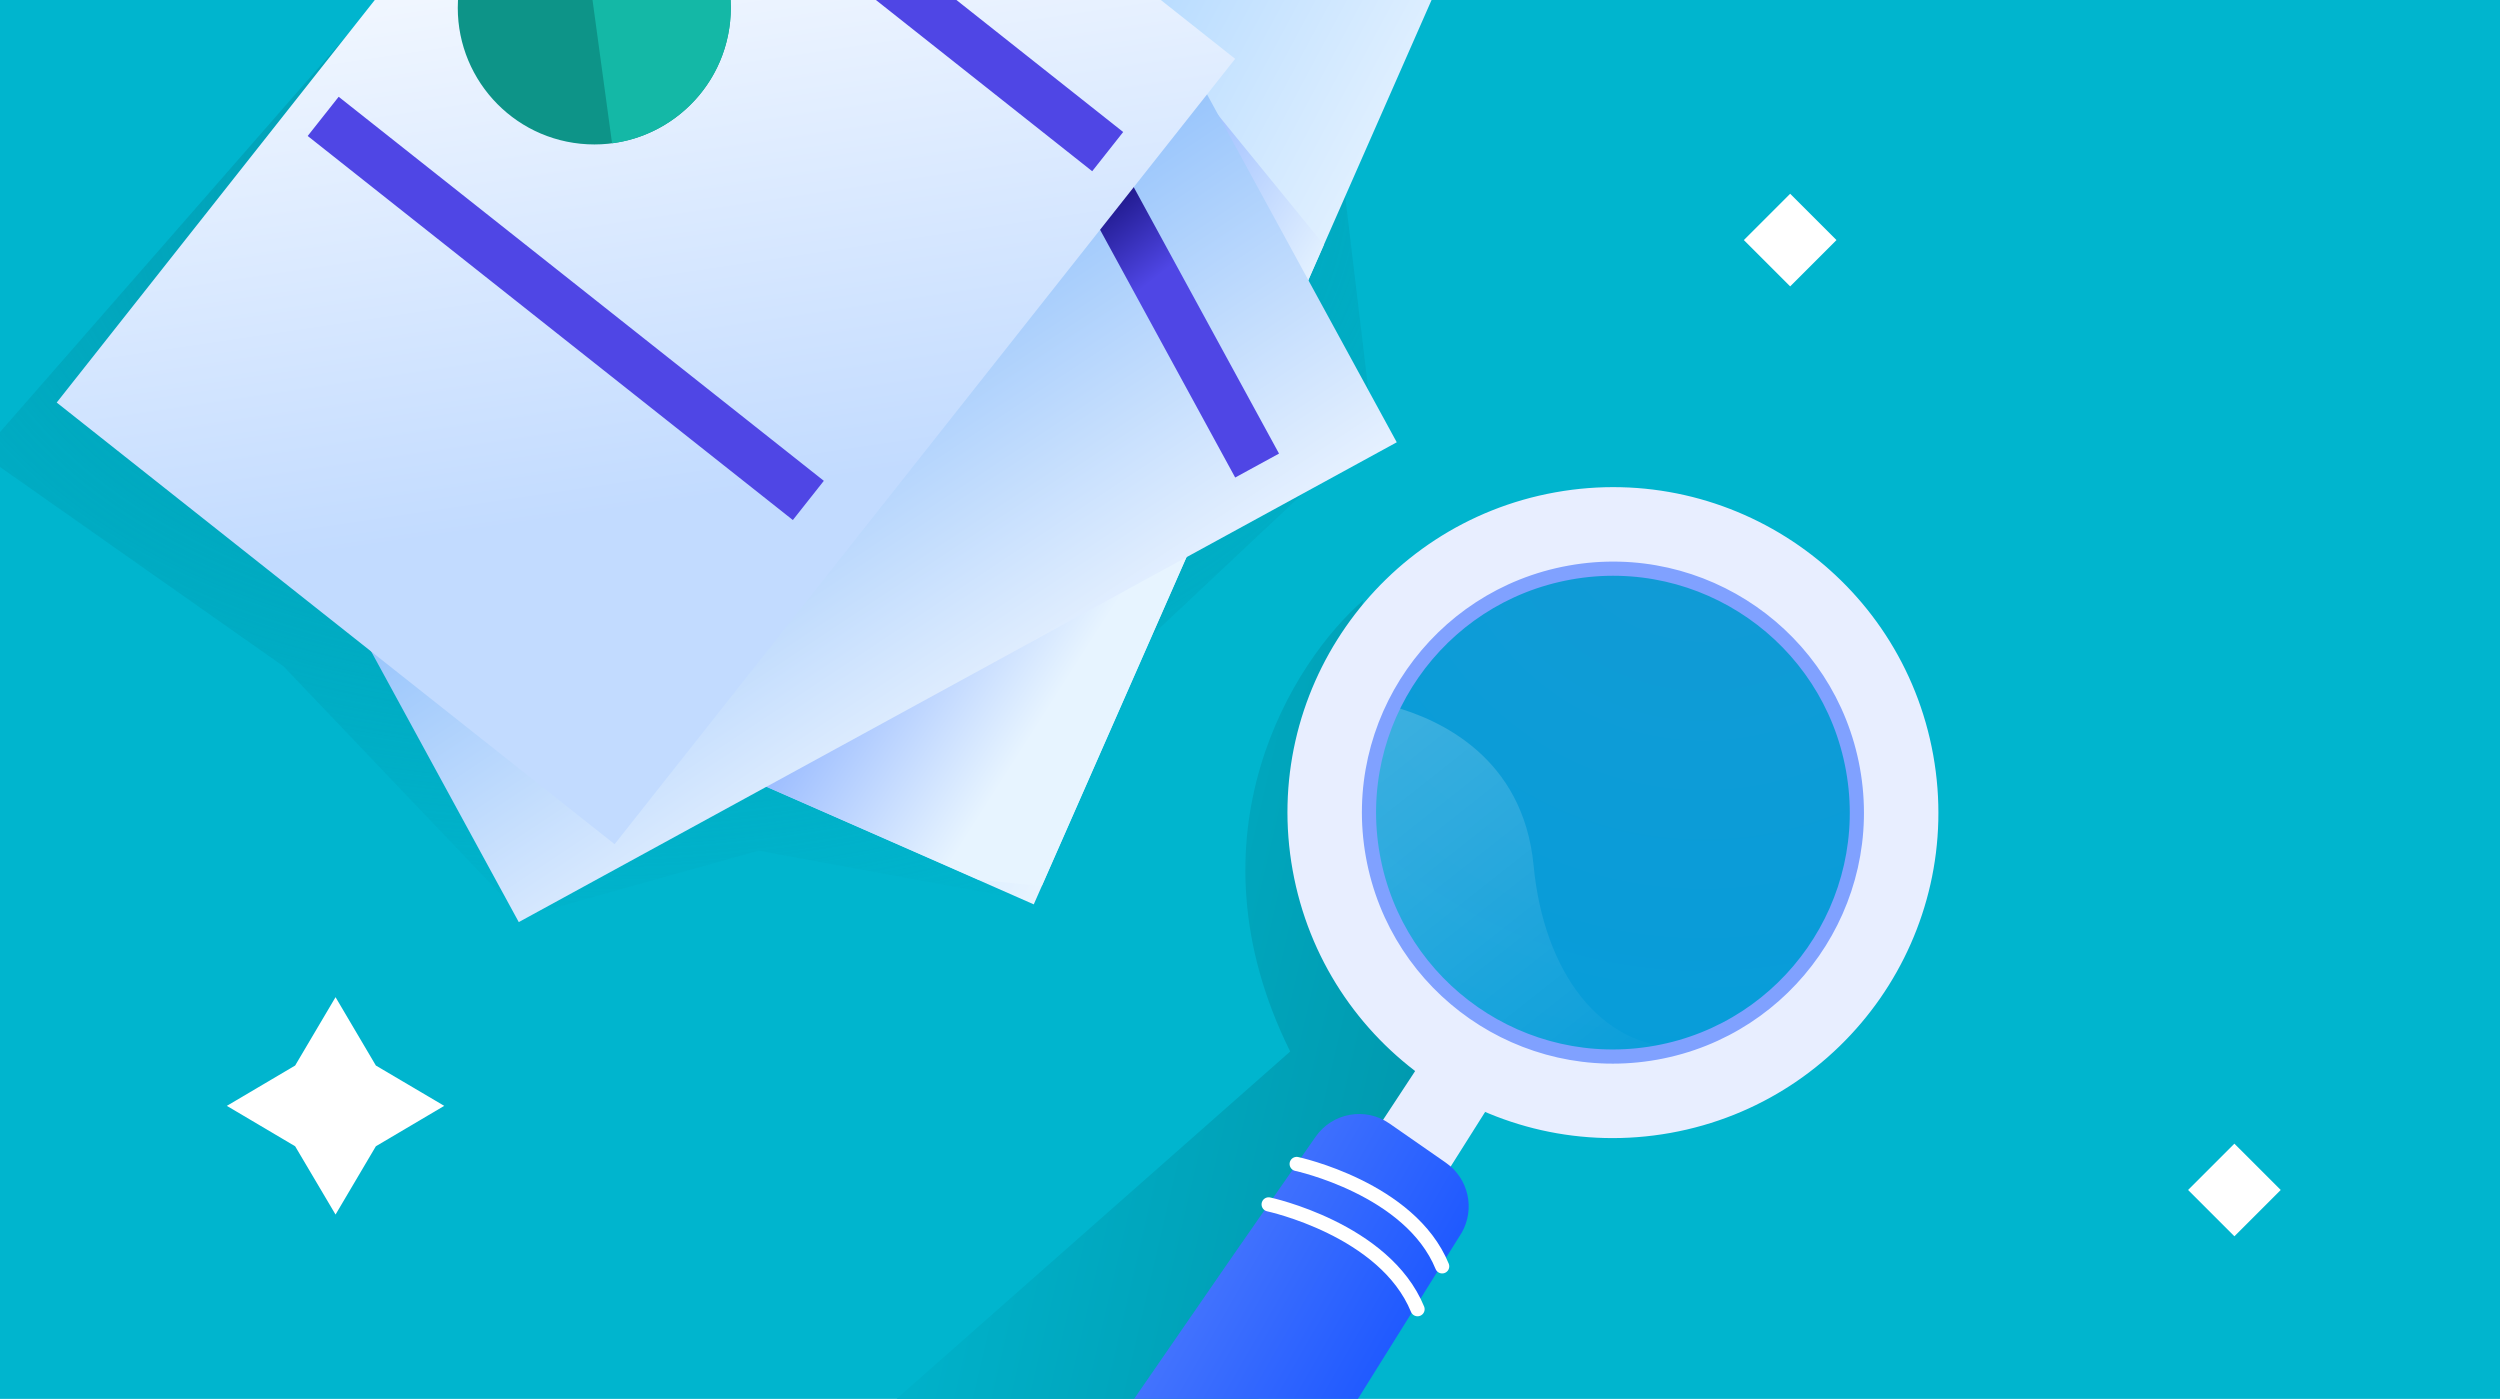 <svg width="529" height="296" viewBox="0 0 529 296" fill="none" xmlns="http://www.w3.org/2000/svg">
<rect x="0" y="0" width="529" height="296" fill="#333333" stroke="none"/>
<g clip-path="url(#clip0_66_143)">
<rect width="529" height="296" fill="white"/>
<path d="M529 0H0V296H529V0Z" fill="#00B5CE"/>
<path d="M160.5 180L217.5 190.5L240.5 137.5L290.5 90.5L283.5 32L79.5 0.5L-4 96L60 141L110.5 194L160.5 180Z" fill="url(#paint0_radial_66_143)"/>
<path d="M273 222.5C250.2 176.5 273.833 139.667 288.5 127L282.5 148.5V192L311.5 222.5L263.5 300.5L179.5 305L273 222.5Z" fill="url(#paint1_linear_66_143)"/>
<path d="M79.534 242.548L71 257L62.452 242.548L48 234L62.452 225.466L71 211L79.534 225.466L94 234L79.534 242.548Z" fill="white"/>
<path d="M388.599 50.799L378.799 41L369 50.799L378.799 60.599L388.599 50.799Z" fill="white"/>
<path d="M482.599 251.799L472.799 242L463 251.799L472.799 261.599L482.599 251.799Z" fill="white"/>
<path d="M166.283 -63.229L80.99 130.677L218.744 191.366L304.037 -2.54L166.283 -63.229Z" fill="url(#paint2_linear_66_143)"/>
<path d="M280.132 51.785L257.543 24.079L161.921 166.388L207.039 186.142L220.424 187.504L280.132 51.785Z" fill="url(#paint3_linear_66_143)"/>
<path d="M223.446 -38.647L37.665 62.882L109.772 195.116L295.554 93.587L223.446 -38.647Z" fill="url(#paint4_linear_66_143)"/>
<path d="M270.64 95.978L207.932 -19.019L198.657 -13.951L261.366 101.046L270.64 95.978Z" fill="url(#paint5_linear_66_143)"/>
<path d="M143.308 -81L12 85.179L130.048 178.627L261.356 12.448L143.308 -81Z" fill="url(#paint6_linear_66_143)"/>
<path d="M237.664 27.934L135.003 -53.333L128.449 -45.037L231.109 36.23L237.664 27.934Z" fill="#4F46E5"/>
<path d="M174.322 101.744L71.662 20.477L65.107 28.773L167.767 110.04L174.322 101.744Z" fill="#4F46E5"/>
<path d="M122.828 30.416C138.699 32.031 152.875 20.462 154.491 4.575C156.108 -11.311 144.552 -25.499 128.681 -27.114C112.811 -28.729 98.634 -17.159 97.018 -1.273C95.402 14.614 106.957 28.801 122.828 30.416Z" fill="#0D9488"/>
<path d="M121.697 -26.976L129.513 30.319C142.496 28.622 153.106 18.188 154.491 4.575C156.108 -11.312 144.553 -25.499 128.681 -27.114C126.304 -27.356 123.967 -27.299 121.697 -26.976Z" fill="#14B8A6"/>
<path d="M294.914 265.942L314.265 235.267L308.929 227.224L299.453 226.62L272.89 267.034C280.238 267.553 287.63 267.19 294.922 265.931L294.914 265.942Z" fill="#E8EEFF"/>
<path d="M409.071 159.775C402.347 122.344 366.551 97.451 329.12 104.175C291.69 110.899 266.796 146.695 273.521 184.126C280.245 221.556 316.04 246.45 353.471 239.725C390.902 233.001 415.795 197.206 409.071 159.775ZM290.459 181.083C285.415 153.002 304.093 126.157 332.163 121.114C360.244 116.07 387.089 134.747 392.132 162.818C397.176 190.899 378.499 217.744 350.428 222.787C322.347 227.831 295.502 209.153 290.459 181.083Z" fill="#E8EEFF"/>
<path opacity="0.25" d="M290.498 181.076C295.538 209.13 322.366 227.787 350.42 222.748C378.475 217.708 397.132 190.88 392.092 162.826C387.052 134.771 360.224 116.114 332.17 121.154C304.116 126.194 285.459 153.022 290.498 181.076Z" fill="url(#paint7_radial_66_143)"/>
<path opacity="0.2" d="M324.507 183.125C322.325 160.291 304.698 152.261 294.818 149.524C290.24 158.993 288.497 169.934 290.499 181.075C295.538 209.126 322.37 227.786 350.421 222.747C352.104 222.445 353.752 222.057 355.357 221.606C338.918 221.552 326.7 206.078 324.507 183.125Z" fill="url(#paint8_linear_66_143)"/>
<path d="M290.498 181.076C295.538 209.13 322.366 227.787 350.42 222.748C378.475 217.708 397.132 190.88 392.092 162.826C387.052 134.771 360.224 116.114 332.17 121.154C304.116 126.194 285.459 153.022 290.498 181.076Z" stroke="#80A1FF" stroke-width="3" stroke-miterlimit="10"/>
<path d="M309.26 260.906C312.192 255.848 310.755 249.38 305.96 246.045L294.013 237.737C288.916 234.192 281.918 235.449 278.373 240.546L261.078 265.416L224.104 319.01C217.541 328.522 220.022 341.564 229.619 348.003C239.349 354.532 252.554 351.707 258.76 341.767L309.25 260.908L309.26 260.906Z" fill="url(#paint9_linear_66_143)"/>
<path d="M274.376 246.294C274.376 246.294 298.404 251.437 305.162 267.962" stroke="white" stroke-width="3" stroke-miterlimit="10" stroke-linecap="round"/>
<path d="M268.445 254.847C268.445 254.847 293.033 260.113 299.953 277.026" stroke="white" stroke-width="3" stroke-miterlimit="10" stroke-linecap="round"/>
</g>
<defs>
<radialGradient id="paint0_radial_66_143" cx="0" cy="0" r="1" gradientUnits="userSpaceOnUse" gradientTransform="translate(131.5 40.5) rotate(87.688) scale(210.672 320.634)">
<stop stop-color="#019CB1"/>
<stop offset="0.786" stop-color="#019CB1" stop-opacity="0"/>
</radialGradient>
<linearGradient id="paint1_linear_66_143" x1="343.5" y1="225" x2="163.5" y2="183" gradientUnits="userSpaceOnUse">
<stop stop-color="#008FA3"/>
<stop offset="0.795" stop-color="#00B5CE"/>
</linearGradient>
<linearGradient id="paint2_linear_66_143" x1="147.981" y1="17.439" x2="305.409" y2="101.8" gradientUnits="userSpaceOnUse">
<stop offset="0.228" stop-color="#A0D0FF"/>
<stop offset="1" stop-color="white"/>
</linearGradient>
<linearGradient id="paint3_linear_66_143" x1="164.933" y1="19.983" x2="296.148" y2="103.821" gradientUnits="userSpaceOnUse">
<stop stop-color="#1559FF"/>
<stop offset="0.758" stop-color="#E7F4FF"/>
</linearGradient>
<linearGradient id="paint4_linear_66_143" x1="102.471" y1="-10.551" x2="212.397" y2="155.016" gradientUnits="userSpaceOnUse">
<stop stop-color="#378EF7"/>
<stop offset="1" stop-color="#EAF3FF"/>
</linearGradient>
<linearGradient id="paint5_linear_66_143" x1="246.371" y1="57.366" x2="228.257" y2="34.194" gradientUnits="userSpaceOnUse">
<stop stop-color="#4F46E5"/>
<stop offset="1" stop-color="#05005A"/>
</linearGradient>
<linearGradient id="paint6_linear_66_143" x1="142.125" y1="-45.858" x2="164.353" y2="103.491" gradientUnits="userSpaceOnUse">
<stop stop-color="white"/>
<stop offset="1" stop-color="#C2DBFF"/>
</linearGradient>
<radialGradient id="paint7_radial_66_143" cx="0" cy="0" r="1" gradientUnits="userSpaceOnUse" gradientTransform="translate(360.066 101.959) rotate(107.635) scale(132.854 132.854)">
<stop stop-color="#4B4BEA"/>
<stop offset="1" stop-color="#1854FF"/>
</radialGradient>
<linearGradient id="paint8_linear_66_143" x1="283.024" y1="159.487" x2="371.158" y2="271.163" gradientUnits="userSpaceOnUse">
<stop stop-color="white"/>
<stop offset="0.686" stop-color="white" stop-opacity="0"/>
</linearGradient>
<linearGradient id="paint9_linear_66_143" x1="309.113" y1="279.261" x2="255.869" y2="248.694" gradientUnits="userSpaceOnUse">
<stop stop-color="#1854FF"/>
<stop offset="1" stop-color="#4B79FE"/>
</linearGradient>
<clipPath id="clip0_66_143">
<rect width="529" height="296" fill="white"/>
</clipPath>
</defs>
</svg>
